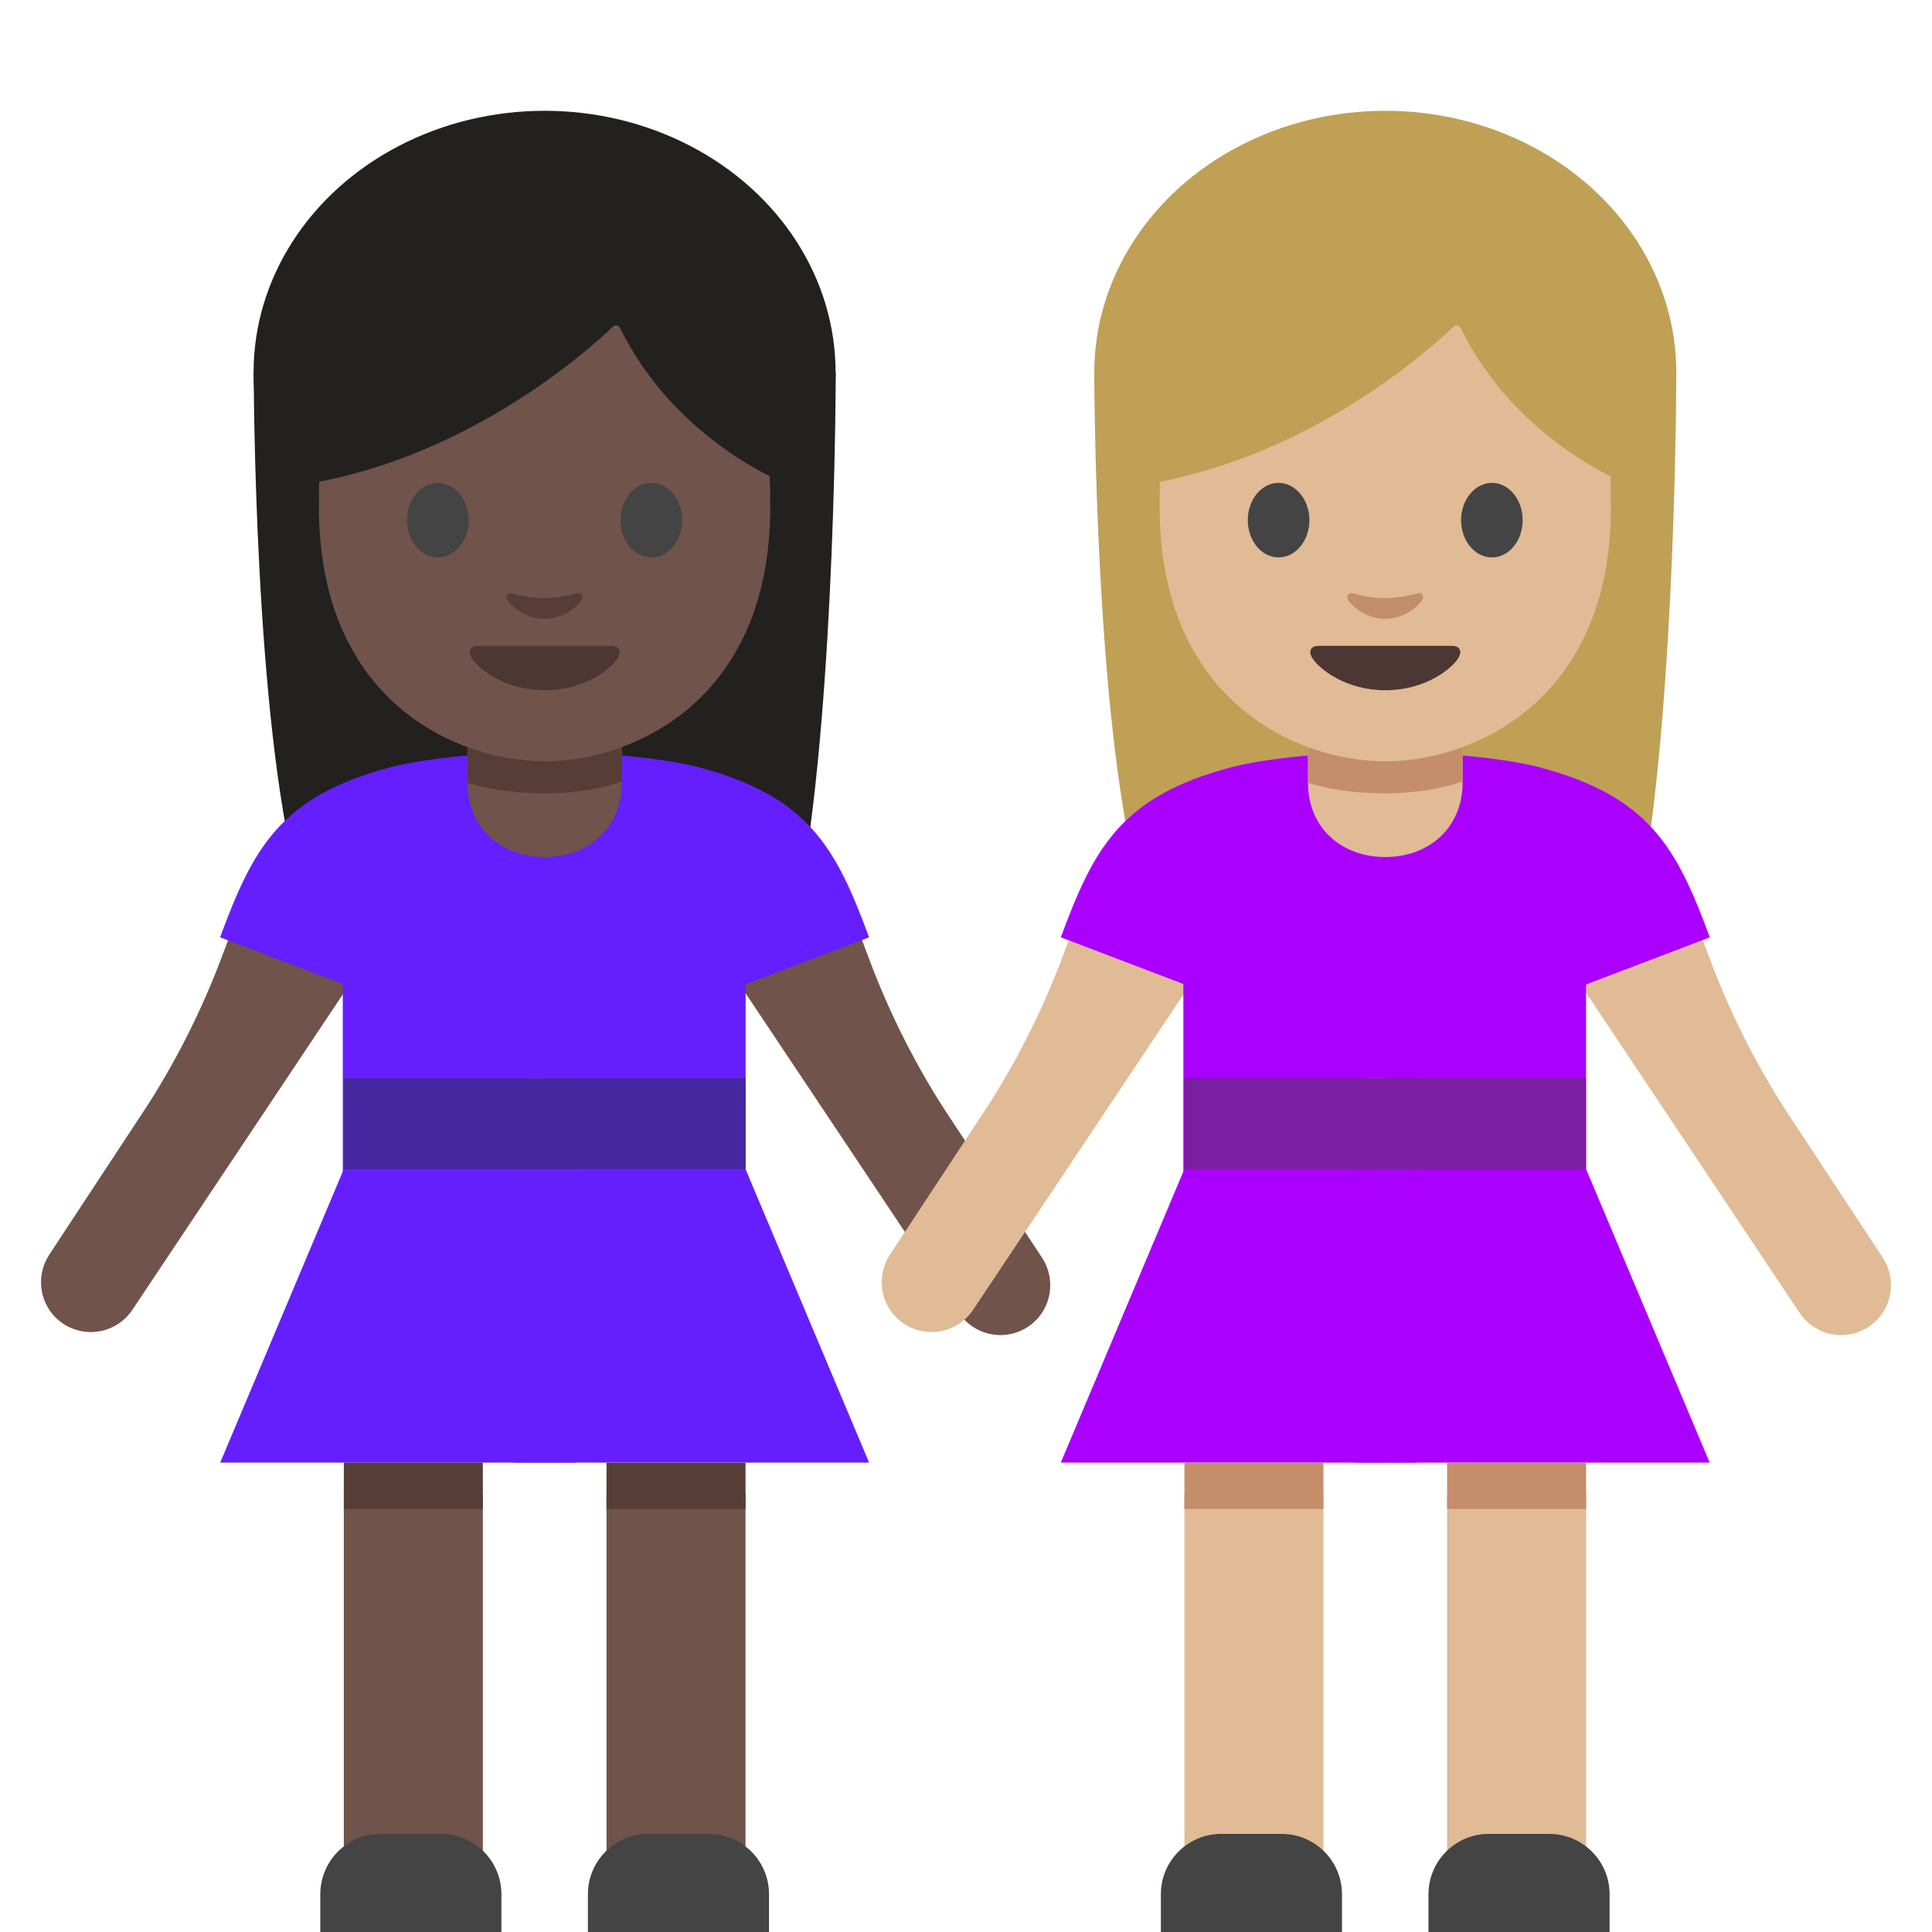 <?xml version="1.0" encoding="UTF-8" standalone="no"?>
<!DOCTYPE svg PUBLIC "-//W3C//DTD SVG 1.1//EN" "http://www.w3.org/Graphics/SVG/1.1/DTD/svg11.dtd">
<svg width="100%" height="100%" viewBox="0 0 128 128" version="1.1" xmlns="http://www.w3.org/2000/svg" xmlns:xlink="http://www.w3.org/1999/xlink" xml:space="preserve" xmlns:serif="http://www.serif.com/" style="fill-rule:evenodd;clip-rule:evenodd;stroke-linejoin:round;stroke-miterlimit:1.414;">
    <path d="M16.81,24.67C16.81,24.67 16.81,47.86 19.8,58.64C21.27,63.95 23.11,67.3 27.52,63.99L44.62,63.82C49.02,67.18 52.18,63.96 53.13,58.5C55.37,45.62 55.37,24.67 55.37,24.67L16.81,24.67Z" style="fill:#232020;fill-rule:nonzero;"/>
    <ellipse cx="36.08" cy="24.67" rx="19.28" ry="17.33" style="fill:#232020;"/>
    <path d="M56.87,61.64L57.53,63.4C58.82,66.87 60.47,70.2 62.46,73.33L69.04,83.33C69.97,84.75 69.68,86.65 68.36,87.72C67.772,88.194 67.039,88.453 66.283,88.453C65.178,88.453 64.143,87.899 63.53,86.98L47.77,63.37L47.45,59.29L56.87,61.64ZM15.43,61.44L14.77,63.2C13.48,66.67 11.83,70 9.84,73.13L3.26,83.13C2.33,84.55 2.62,86.45 3.94,87.52C4.528,87.994 5.261,88.253 6.017,88.253C7.122,88.253 8.157,87.699 8.77,86.78L24.52,63.17L24.84,59.09L15.43,61.44Z" style="fill:#70534a;fill-rule:nonzero;"/>
    <path d="M36.08,49.82C32.58,49.81 28.18,50.22 25.84,50.84C18.55,52.78 16.76,56.21 14.58,62.1L36.08,70.29L36.08,49.82Z" style="fill:rgb(101,31,255);fill-rule:nonzero;"/>
    <rect x="32.82" y="55.66" width="5.31" height="15.77" style="fill:rgb(101,31,255);fill-rule:nonzero;"/>
    <rect x="22.71" y="61.97" width="12.28" height="17.4" style="fill:rgb(101,31,255);fill-rule:nonzero;"/>
    <path d="M22.78,77.45L14.59,96.9L36.08,96.9L36.08,77.45L22.78,77.45Z" style="fill:rgb(101,31,255);fill-rule:nonzero;"/>
    <rect x="22.78" y="98.95" width="9.21" height="28.66" style="fill:#70534a;fill-rule:nonzero;"/>
    <rect x="22.78" y="96.9" width="9.21" height="3.07" style="fill:#563e37;fill-rule:nonzero;"/>
    <path d="M33.22,128L21.22,128L21.22,125.5C21.22,123.29 23.01,121.5 25.22,121.5L29.22,121.5C31.43,121.5 33.22,123.29 33.22,125.5L33.22,128Z" style="fill:rgb(68,68,68);fill-rule:nonzero;"/>
    <path d="M36.08,49.82C39.58,49.81 43.98,50.22 46.32,50.84C53.61,52.78 55.4,56.21 57.58,62.1L36.08,70.29L36.08,49.82Z" style="fill:rgb(101,31,255);fill-rule:nonzero;"/>
    <rect x="36.087" y="61.978" width="13.31" height="17.4" style="fill:rgb(101,31,255);fill-rule:nonzero;"/>
    <path d="M49.39,77.45L57.58,96.9L36.08,96.9L36.08,77.45L49.39,77.45Z" style="fill:rgb(101,31,255);fill-rule:nonzero;"/>
    <rect x="40.182" y="98.953" width="9.21" height="28.66" style="fill:#70534a;fill-rule:nonzero;"/>
    <rect x="40.182" y="96.907" width="9.21" height="3.07" style="fill:#563e37;fill-rule:nonzero;"/>
    <path d="M38.95,128L50.95,128L50.95,125.5C50.95,123.29 49.16,121.5 46.95,121.5L42.95,121.5C40.74,121.5 38.95,123.29 38.95,125.5L38.95,128Z" style="fill:rgb(68,68,68);fill-rule:nonzero;"/>
    <path d="M36.09,56.78C33.15,56.78 30.97,54.81 30.97,51.87L30.97,46.75L41.2,46.75L41.2,51.87C41.2,54.8 39.03,56.78 36.09,56.78Z" style="fill:#70534a;fill-rule:nonzero;"/>
    <path d="M41.2,51.77C41.2,51.77 39.25,52.56 36.09,52.56C32.93,52.56 30.97,51.86 30.97,51.86L30.97,46.84C30.97,45.5 31.86,44.04 33.2,44.04L38.99,44.04C40.33,44.04 41.21,45.4 41.21,46.74L41.21,51.77L41.2,51.77Z" style="fill:#563e37;fill-rule:nonzero;"/>
    <rect x="34.04" y="76.43" width="4.09" height="20.47" style="fill:rgb(101,31,255);fill-rule:nonzero;"/>
    <g>
        <rect x="22.78" y="71.44" width="13.31" height="6.02" style="fill:rgb(69,39,160);fill-rule:nonzero;"/>
        <rect x="36.087" y="71.431" width="13.31" height="6.02" style="fill:rgb(69,39,160);fill-rule:nonzero;"/>
        <rect x="34.04" y="71.44" width="4.09" height="6.02" style="fill:rgb(69,39,160);fill-rule:nonzero;"/>
    </g>
    <path d="M36.08,11.51C24.23,11.51 21.13,20.7 21.13,33.6C21.13,46.51 30.32,50.44 36.08,50.44C41.84,50.44 51.03,46.5 51.03,33.6C51.04,20.7 47.94,11.51 36.08,11.51Z" style="fill:#70534a;fill-rule:nonzero;"/>
    <path d="M40.61,21.64C39.03,23.15 31.21,30.21 20.42,32.05L20.42,17.59C20.42,17.59 25.08,8.35 36.25,8.35C47.42,8.35 52.08,17.82 52.08,17.82L52.08,32.05C52.08,32.05 44.76,29.24 41.08,21.73C41.034,21.625 40.929,21.557 40.814,21.557C40.738,21.557 40.664,21.587 40.61,21.64Z" style="fill:#232020;fill-rule:nonzero;"/>
    <path d="M31.05,34.46C31.05,35.82 30.14,36.93 29.01,36.93C27.88,36.93 26.97,35.83 26.97,34.46C26.97,33.09 27.89,31.99 29.01,31.99C30.14,32 31.05,33.1 31.05,34.46M41.11,34.46C41.11,35.82 42.02,36.93 43.15,36.93C44.28,36.93 45.19,35.83 45.19,34.46C45.19,33.09 44.27,31.99 43.15,31.99C42.03,32 41.11,33.1 41.11,34.46" style="fill:rgb(68,68,68);fill-rule:nonzero;"/>
    <path d="M40.51,42.79L36.09,42.79L31.67,42.79C31.16,42.79 30.95,43.13 31.28,43.64C31.75,44.35 33.49,45.73 36.09,45.73C38.69,45.73 40.43,44.36 40.9,43.64C41.23,43.13 41.01,42.79 40.51,42.79Z" style="fill:rgb(76,55,52);fill-rule:nonzero;"/>
    <path d="M38.22,39.31C37.47,39.52 36.69,39.63 36.08,39.63C35.47,39.63 34.7,39.53 33.94,39.31C33.62,39.22 33.49,39.52 33.61,39.73C33.85,40.15 34.81,41 36.08,41C37.35,41 38.31,40.15 38.55,39.73C38.67,39.52 38.54,39.22 38.22,39.31Z" style="fill:#563e37;fill-rule:nonzero;"/>
    <path d="M72.5,24.67C72.5,24.67 72.5,47.86 75.49,58.64C76.96,63.95 78.8,67.3 83.21,63.99L100.31,63.82C104.71,67.18 107.87,63.96 108.82,58.5C111.06,45.62 111.06,24.67 111.06,24.67L72.5,24.67Z" style="fill:#bfa055;fill-rule:nonzero;"/>
    <ellipse cx="91.78" cy="24.67" rx="19.28" ry="17.33" style="fill:#bfa055;"/>
    <path d="M112.57,61.64L113.23,63.4C114.52,66.87 116.17,70.2 118.16,73.33L124.74,83.33C125.67,84.75 125.38,86.65 124.06,87.72C123.472,88.194 122.739,88.453 121.983,88.453C120.878,88.453 119.843,87.899 119.23,86.98L103.48,63.37L103.16,59.29L112.57,61.64ZM71.13,61.44L70.47,63.2C69.18,66.67 67.53,70 65.54,73.13L58.96,83.13C58.03,84.55 58.32,86.45 59.64,87.52C60.228,87.994 60.961,88.253 61.717,88.253C62.822,88.253 63.857,87.699 64.47,86.78L80.22,63.17L80.54,59.09L71.13,61.44Z" style="fill:#e0bb95;fill-rule:nonzero;"/>
    <path d="M91.78,49.82C88.28,49.81 83.88,50.22 81.54,50.84C74.25,52.78 72.46,56.21 70.28,62.1L91.78,70.29L91.78,49.82Z" style="fill:rgb(170,0,255);fill-rule:nonzero;"/>
    <rect x="88.51" y="55.66" width="5.31" height="15.77" style="fill:rgb(170,0,255);fill-rule:nonzero;"/>
    <rect x="78.4" y="61.97" width="12.28" height="17.4" style="fill:rgb(170,0,255);fill-rule:nonzero;"/>
    <path d="M78.47,77.45L70.28,96.9L91.78,96.9L91.78,77.45L78.47,77.45Z" style="fill:rgb(170,0,255);fill-rule:nonzero;"/>
    <rect x="78.47" y="98.95" width="9.21" height="28.66" style="fill:#e0bb95;fill-rule:nonzero;"/>
    <rect x="78.47" y="96.9" width="9.21" height="3.07" style="fill:#c48e6a;fill-rule:nonzero;"/>
    <path d="M88.91,128L76.91,128L76.91,125.5C76.91,123.29 78.7,121.5 80.91,121.5L84.91,121.5C87.12,121.5 88.91,123.29 88.91,125.5L88.91,128Z" style="fill:rgb(68,68,68);fill-rule:nonzero;"/>
    <path d="M91.78,49.82C95.28,49.81 99.68,50.22 102.02,50.84C109.31,52.78 111.1,56.21 113.28,62.1L91.78,70.29L91.78,49.82Z" style="fill:rgb(170,0,255);fill-rule:nonzero;"/>
    <rect x="91.77" y="61.978" width="13.31" height="17.4" style="fill:rgb(170,0,255);fill-rule:nonzero;"/>
    <path d="M105.08,77.45L113.27,96.9L91.78,96.9L91.78,77.45L105.08,77.45Z" style="fill:rgb(170,0,255);fill-rule:nonzero;"/>
    <rect x="95.875" y="98.953" width="9.21" height="28.66" style="fill:#e0bb95;fill-rule:nonzero;"/>
    <rect x="95.875" y="96.907" width="9.21" height="3.07" style="fill:#c48e6a;fill-rule:nonzero;"/>
    <path d="M94.64,128L106.64,128L106.64,125.5C106.64,123.29 104.85,121.5 102.64,121.5L98.64,121.5C96.43,121.5 94.64,123.29 94.64,125.5L94.64,128Z" style="fill:rgb(68,68,68);fill-rule:nonzero;"/>
    <path d="M91.78,56.78C88.84,56.78 86.66,54.81 86.66,51.87L86.66,46.75L96.9,46.75L96.9,51.87C96.89,54.8 94.72,56.78 91.78,56.78Z" style="fill:#e0bb95;fill-rule:nonzero;"/>
    <path d="M96.89,51.77C96.89,51.77 94.94,52.56 91.78,52.56C88.62,52.56 86.66,51.86 86.66,51.86L86.66,46.84C86.66,45.5 87.55,44.04 88.89,44.04L94.68,44.04C96.02,44.04 96.9,45.4 96.9,46.74L96.9,51.77L96.89,51.77Z" style="fill:#c48e6a;fill-rule:nonzero;"/>
    <rect x="89.73" y="76.43" width="4.09" height="20.47" style="fill:rgb(170,0,255);fill-rule:nonzero;"/>
    <g>
        <rect x="78.47" y="71.44" width="13.31" height="6.02" style="fill:rgb(123,31,162);fill-rule:nonzero;"/>
        <rect x="91.77" y="71.431" width="13.31" height="6.02" style="fill:rgb(123,31,162);fill-rule:nonzero;"/>
        <rect x="89.73" y="71.44" width="4.09" height="6.02" style="fill:rgb(123,31,162);fill-rule:nonzero;"/>
    </g>
    <path d="M91.78,11.51C79.93,11.51 76.83,20.7 76.83,33.6C76.83,46.51 86.02,50.44 91.78,50.44C97.54,50.44 106.73,46.5 106.73,33.6C106.73,20.7 103.63,11.51 91.78,11.51Z" style="fill:#e0bb95;fill-rule:nonzero;"/>
    <path d="M96.3,21.64C94.72,23.15 86.9,30.21 76.11,32.05L76.11,17.59C76.11,17.59 80.77,8.35 91.94,8.35C103.11,8.35 107.77,17.82 107.77,17.82L107.77,32.05C107.77,32.05 100.45,29.24 96.77,21.73C96.724,21.625 96.619,21.557 96.504,21.557C96.428,21.557 96.354,21.587 96.3,21.64Z" style="fill:#bfa055;fill-rule:nonzero;"/>
    <path d="M86.75,34.46C86.75,35.82 85.84,36.93 84.71,36.93C83.58,36.93 82.67,35.83 82.67,34.46C82.67,33.09 83.59,31.99 84.71,31.99C85.83,32 86.75,33.1 86.75,34.46M96.8,34.46C96.8,35.82 97.71,36.93 98.84,36.93C99.97,36.93 100.88,35.83 100.88,34.46C100.88,33.09 99.96,31.99 98.84,31.99C97.72,32 96.8,33.1 96.8,34.46" style="fill:rgb(68,68,68);fill-rule:nonzero;"/>
    <path d="M96.2,42.79L91.78,42.79L87.36,42.79C86.85,42.79 86.64,43.13 86.97,43.64C87.44,44.35 89.18,45.73 91.78,45.73C94.38,45.73 96.12,44.36 96.59,43.64C96.92,43.13 96.7,42.79 96.2,42.79Z" style="fill:rgb(76,55,52);fill-rule:nonzero;"/>
    <path d="M93.91,39.31C93.16,39.52 92.38,39.63 91.77,39.63C91.16,39.63 90.39,39.53 89.63,39.31C89.31,39.22 89.18,39.52 89.3,39.73C89.54,40.15 90.5,41 91.77,41C93.04,41 94,40.15 94.24,39.73C94.36,39.52 94.23,39.22 93.91,39.31Z" style="fill:#c48e6a;fill-rule:nonzero;"/>
</svg>
